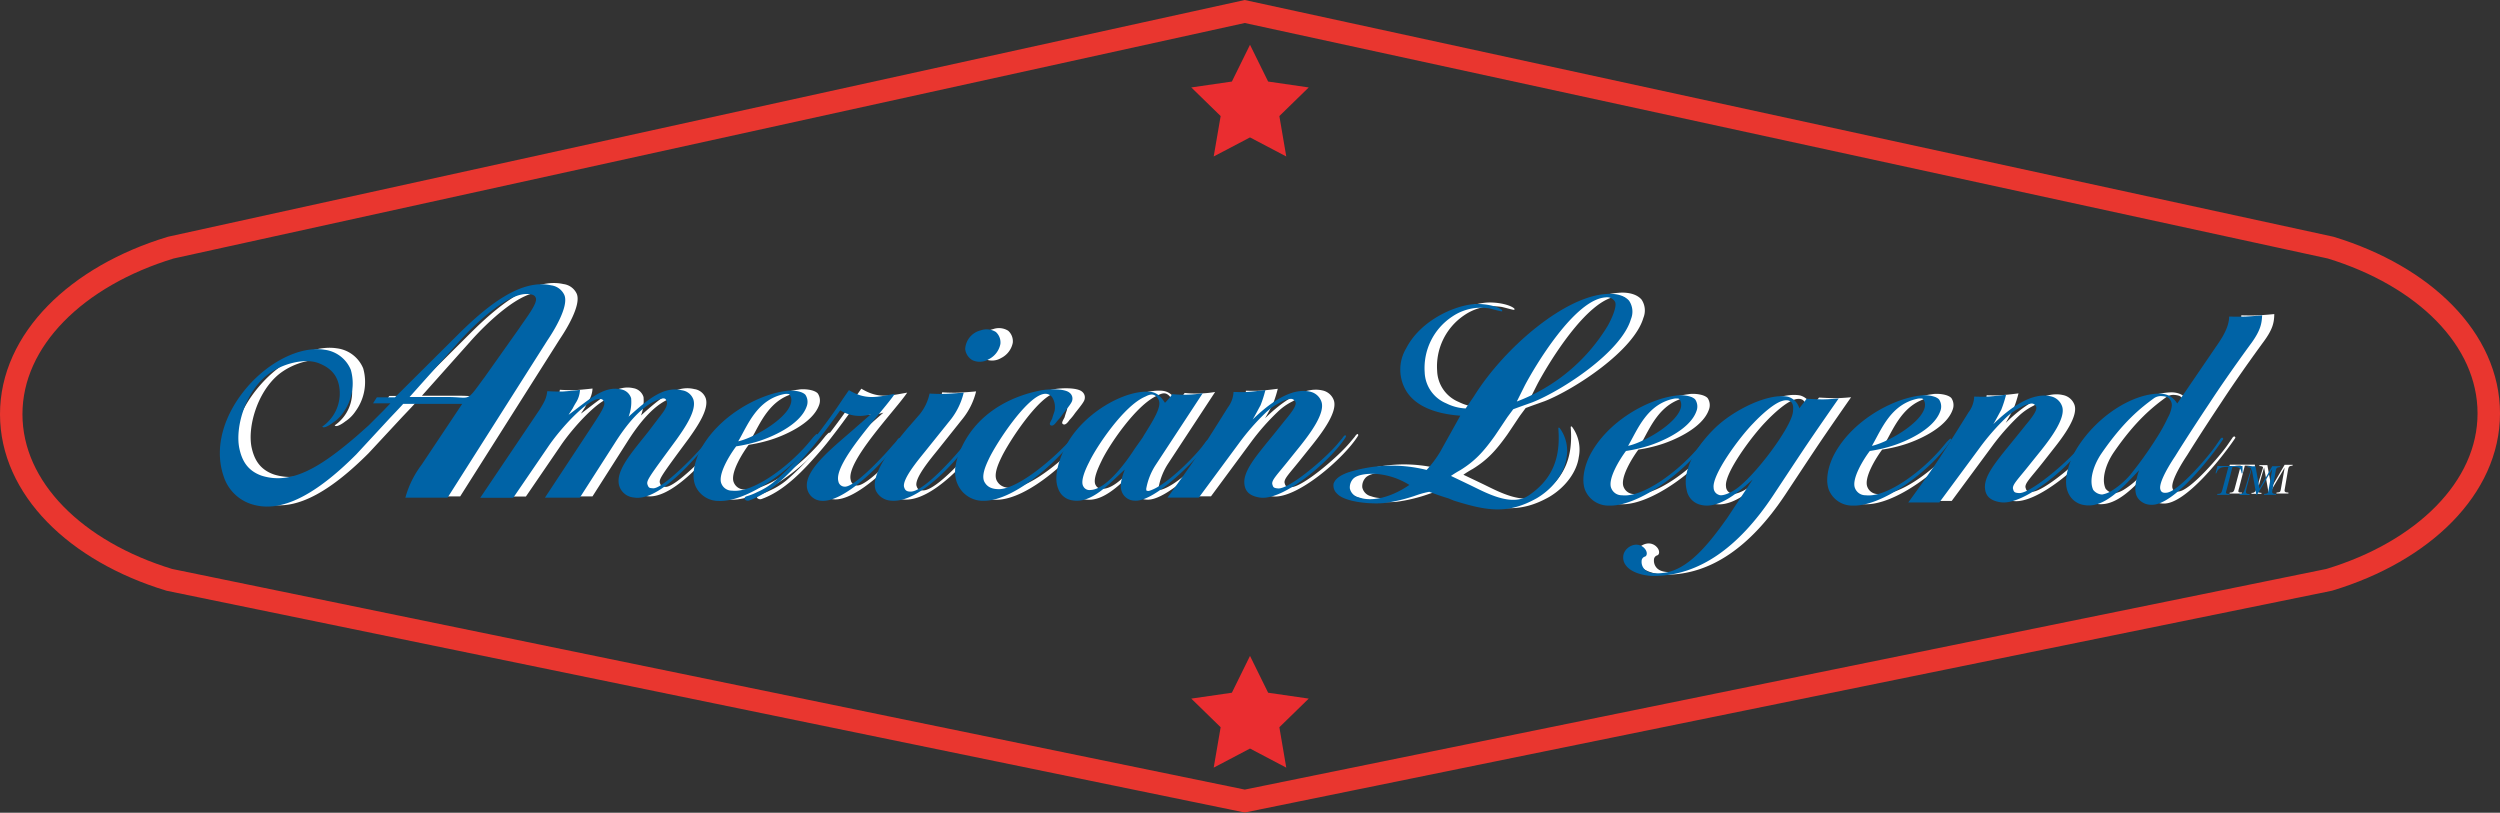 <svg xmlns="http://www.w3.org/2000/svg" viewBox="0 0 543.26 176.61"><rect x="0" y="0" width="543.26" height="176.61" fill="#333333" stroke="none"/><defs><style>.cls-1{fill:none;stroke:#e9362f;stroke-width:4.88px}.cls-2{fill:#fff}.cls-3{fill:#0063a6}.cls-4{fill:#ea2d30}</style></defs><title>Asset 1</title><g id="Layer_2" data-name="Layer 2"><g id="Layer_1-2" data-name="Layer 1"><path class="cls-1" d="M506.14 126c20.43-6.16 34.68-20 34.68-36.16S526.72 60 506.46 53.81L270.49 2.5 37.11 53.81C16.68 60 2.44 73.85 2.44 90s14.1 29.84 34.35 36l233.7 48.07z"/><path class="cls-2" d="M90.79 107.87a21.07 21.07 0 0 1 3.52-7.11l8.83-13.24H90.3c-.07.14-2.9 3.1-2.9 3.1l-7.31 7.87c-7.52 7.52-15.24 12.69-22 11a9.31 9.31 0 0 1-6.83-6.35c-2.14-6.34.2-13.52 5.1-19.24s11.73-9 16.83-8.21a7.13 7.13 0 0 1 5.73 4.35 10.79 10.79 0 0 1-1.65 9.31A7.84 7.84 0 0 1 75 91.6c-.41.34-1.93 1.38-2.27.83A8.76 8.76 0 0 0 76.44 84c-.34-2.48-1.65-4.27-4.55-5.38s-8.07 0-11.52 2.9c-4.55 3.93-6.55 11.24-5.72 15.59.55 2.62 1.72 4.9 4.89 6 6.42 2 12.62-1.73 20.77-8.76l2.48-2.21 3.1-3.14 1.58-1.65h-3.72l.83-1.31h3.93l13.73-13.66c6.41-6.38 13.76-12.1 20.2-10.65a3.67 3.67 0 0 1 2.9 2.14c1 2.49-2.41 7.93-3.72 9.86L100 107.87zM99.47 86c5.86-.07 4.2 1.52 8.55-4.34L115.55 71c1.52-2.28 4-5.38 3.59-6.55-.14-.48-.55-.76-1.38-.83-4.41-.69-11.94 6.48-15.59 10.62L91.68 86h7.79zm28.36 1.25a13.86 13.86 0 0 0-.69 1.24l-.9 1.38.21-.14c4.35-3.24 7.52-6.21 11.18-5.38a2.78 2.78 0 0 1 2.21 1.93 9 9 0 0 1-.55 4c4.21-3.79 7.66-6.69 11.59-5.73a3.07 3.07 0 0 1 2.48 2c.76 2.35-1.79 6.07-3.65 8.69l-2.55 3.45c-3.66 5-4 5.59-3.73 6.35s.49.69 1.18.76c2.13.14 9.52-7.45 11.24-9.66l.69-.9s.41-.62.62-.62.14.28.14.28c-4.14 5.45-11.73 13.79-16.83 12.9a3.64 3.64 0 0 1-3.11-2.28c-1.24-3.31 2.69-7.52 6.21-12l2.43-3.17c1.86-2.28 1.86-3.1 1.45-3.79-.21-.41-.76-.28-.76-.28-4.35 1-8.07 6.07-10.42 9.79l-7.52 11.8h-7.58l9.18-13.93c2.76-4.21 4.07-6.07 3.66-6.9-.28-.62-.62-.62-1.11-.62-2.62.14-8.41 6.48-11.1 10.48l-7.52 11h-7.17L120 88.7c1.38-2.21 1.45-2.69 1.66-4 0 0 2.21.14 3.52.07 1.73-.13 3.58-.34 3.58-.34a5.59 5.59 0 0 1-.93 2.82z"/><path class="cls-2" d="M159.49 104.91a2.43 2.43 0 0 0 2.27 1.45c4.42.55 11.93-4.9 16.49-10.21l1.17-1.45.48-.49s.21-.2.34-.2.14.28.14.28c-4.35 6.62-15 14.56-21.52 14.28a5.48 5.48 0 0 1-4.83-2.83c-1.24-2.21-.48-5.59.76-8.07 3.87-7.52 12.77-12.28 18.7-13 1-.21 3.38-.07 4.21.82A2.76 2.76 0 0 1 178 88c-1.45 4.14-8 6.83-10.83 7.66a32.49 32.49 0 0 1-4.48 1c-1.27 1.69-4.17 6.25-3.2 8.25zm15-19c-.07-.21-.21-.48-.42-.55a3.64 3.64 0 0 0-.89 0c-6 1.17-8 6.76-10.07 10.28 4.03-.94 12.72-6.18 11.41-9.7z"/><path class="cls-2" d="M197.14 85.32c-2.55 3.8-13.38 15-12.27 19a1.39 1.39 0 0 0 1.31 1.17c2.21.28 9.24-7.45 10.41-8.89l.9-1s.41-.69.69-.69.07.34.07.34c-3.52 5.11-12.25 13.75-17.11 13.25a3.31 3.31 0 0 1-3-2.42c-1.17-4.21 6.07-9.52 10.83-13.79l3-2.62a7.91 7.91 0 0 1-6.69-.83s-3.86 5.45-6.55 8.62c-4.35 5.1-8.48 9.31-13.31 11a.91.91 0 0 1-.9-.27c-.07-.48.07-.55.48-.69a12.42 12.42 0 0 0 2.27-.9 15.36 15.36 0 0 0 3.52-2.14 58.42 58.42 0 0 0 7-7.18c1-1.17 5-6.27 7.72-10.41.55-.83 1.66-2.41 1.66-2.41 3.7 2.24 6.11 1.54 9.97.86z"/><path class="cls-2" d="M208.39 85.32c1.65-.07 3.72-.27 3.72-.27a15.28 15.28 0 0 1-2.69 5.65l-5.72 7.18c-1.38 1.72-5.24 6.27-4.48 7.86.2.62.62.83 1.37.83 2.9 0 9.73-7.73 12.14-10.76l.62-1s.9-1.31 1.11-.83c.07.2-.14.55-.14.55-3.31 5-11.86 14.69-18.07 14a3.88 3.88 0 0 1-3.24-2.21c-1.24-3.24 3.1-9 6.9-13.52l2.62-3a10.73 10.73 0 0 0 2.21-4.55s1.85.14 3.65.07zm10.69-13.45a3.06 3.06 0 0 1 1 2.62 4.71 4.71 0 0 1-2.55 3.32A3.77 3.77 0 0 1 214 78a3.2 3.2 0 0 1-1.58-2.41 4.4 4.4 0 0 1 3.38-4.07 3.79 3.79 0 0 1 3.28.35z"/><path class="cls-2" d="M231.36 90.63c0-.14.41-1.31.48-1.52a4.13 4.13 0 0 0-.48-3 1.79 1.79 0 0 0-1.86-.76c-3.73.62-10.21 10.55-11.87 14-.69 1.45-1.86 3.93-.9 5.31.63 1 1.66 1.38 3.1 1.38 4.42-.13 12.77-7.24 16.9-12.27 0 0 1.38-1.73 1.24-1.11a.48.48 0 0 1-.14.28c-4.34 6.42-14.48 15.72-21.38 15.66a6 6 0 0 1-5.17-2.76c-1.59-2.48-1.11-5.38.13-8.21 3.18-7.52 10.21-11.59 17.38-13 1.59-.34 5.24-.48 6.35.48a1.58 1.58 0 0 1 .55 1.65c-.07.48-.83 1.45-2.07 3a10.72 10.72 0 0 1-1.17 1.45c-.21.28-.83 1.24-1.38 1s-.07-.82.29-1.58z"/><path class="cls-2" d="M257.43 85.39a24.76 24.76 0 0 0 6.62-.21l-10.14 15.45a14 14 0 0 0-2.14 5.31s0 .34.07.41a1.57 1.57 0 0 0 .48.07c3.59-1 9.38-6.9 11.45-9.45l.76-1c.89-1.31 1-.28 1-.28-2.24 3.31-11.9 13.31-16.38 12.88a3 3 0 0 1-2.69-1.87c-.55-1.38-.13-2.83.62-4.89-3.31 3-7.24 7.52-11.45 6.69a3.79 3.79 0 0 1-3-2.49c-1.24-2.89.48-7.52 2.48-10.76 3.72-5.79 11-10.07 16.21-10.35 1.79-.07 3 .07 4.49 2.41a12.92 12.92 0 0 0 1.62-1.92zm-19.31 20.07a1.48 1.48 0 0 0 1.51.76c3.24-.07 7.38-5.45 9.66-9l1.66-2.34c1.1-1.93 4-6 3.65-7.79a2 2 0 0 0-1-1.45c-.48-.28-1.1-.21-2 .27-4.69 1.94-10.7 11-12.21 14.21-.65 1.34-2.03 4.17-1.27 5.34z"/><path class="cls-2" d="M276.61 87.8c-.28.48-1.24 2.35-1.72 3.1 3.52-3.45 8.34-7 12.41-6.07a3.34 3.34 0 0 1 2.55 2.17c.83 2.48-2.42 6.83-4.55 9.52l-2.3 2.87c-2.83 3.59-4.21 4.76-3.8 5.72.14.55.35.69 1.24.76 2.49.13 10.55-6.76 13.1-9.94l.84-1c.48-.76.82-.76.76-.28-3 4.9-13.66 14.14-18.83 13.18-1.17-.21-2.83-.69-3.17-2.55-.62-3 2.48-6.42 6.55-11.45L282 91c1.66-2 2.62-3.38 2.14-4.07s-1-.55-1.59-.41a5.35 5.35 0 0 0-1.66.69 12.81 12.81 0 0 0-3.24 2.28 49.84 49.84 0 0 0-5.74 6.51l-8.76 11.86h-6.76s4.42-6 6.9-9.79 6.21-9.79 6.21-9.79a6 6 0 0 0 1.24-3.38s1.93.07 3 0c1.38-.07 3.93-.42 3.93-.42a26 26 0 0 1-1.06 3.32zm45.56 17.35c3.31 1.59 9 4.83 12.76 2.21 5.38-3.66 6.83-8.48 6.41-14.28-.07-.55.14-.55.42-.13a8.33 8.33 0 0 1 1.31 6.41c-.41 3-2.69 6.41-6.41 8.62-6.35 3.58-10.9 2.76-18 .55l-1.17-.48c-2.28-.69-4.21-1.45-4.21-1.45a18.63 18.63 0 0 0-2.62.69 35.24 35.24 0 0 1-7 1.73c-2.07.28-8.55.07-10.48-2.07a2.4 2.4 0 0 1-.69-2.14c.41-1.1 1.45-1.79 3.11-2.41a31.31 31.31 0 0 1 17.1-.55 24.63 24.63 0 0 0 2.9-3.86L320 90c-2.84-.21-9.25-1-11.87-5.58a9 9 0 0 1 .13-9.1c3-5.79 9.86-9 14.28-9.52 2.42-.28 5.31.34 6.34 1.1.35.21.28.49 0 .42-.48-.07-1.65-.42-2.54-.62a13.35 13.35 0 0 0-2.76-.13 11.2 11.2 0 0 0-5.39 1.93 13.4 13.4 0 0 0-5.89 12.1 7.58 7.58 0 0 0 4.7 6.75 10.52 10.52 0 0 0 4.21 1.11l1.79-2.62c6.63-10.62 19.66-21.66 28.7-22.21 1.38-.14 3.72 0 5 1.45a4.23 4.23 0 0 1 .41 4c-2.07 7.1-14.82 15.45-21.38 18.07l-1.93.69c-1.18.42-2.27.83-2.27.83l-1.18 1.59c-.2.27-2 3-2.83 4.21-2.41 3.37-4.27 5.45-7.52 7.45a23.27 23.27 0 0 0-2 1.24zm-25.38-1.38a2.74 2.74 0 0 0-.76 2.14 2.52 2.52 0 0 0 1.93 1.93c3 1.11 7.31-.14 11-2.69a15.89 15.89 0 0 0-6.62-2.34c-1.34-.21-4.34-.21-5.56.96zm56.83-38.48a2 2 0 0 0-2-.9c-6.76.42-15.46 15.11-17.59 19.18L332.3 87A39.28 39.28 0 0 0 352 70.6c.93-1.6 2.17-4.42 1.62-5.31zm-.76 40.62a2.42 2.42 0 0 0 2.28 1.45c4.41.55 11.93-4.89 16.49-10.21l1.18-1.45.47-.48s.21-.2.35-.2.13.27.13.27c-4.35 6.63-15 14.56-21.52 14.28a5.49 5.49 0 0 1-4.83-2.83c-1.24-2.21-.48-5.59.76-8.07 3.86-7.52 12.76-12.28 18.69-13 1-.21 3.38-.07 4.21.83a2.74 2.74 0 0 1 .27 2.55c-1.45 4.13-8 6.83-10.83 7.65a31.56 31.56 0 0 1-4.48 1c-1.24 1.66-4.14 6.21-3.17 8.21zm15-19a.85.85 0 0 0-.41-.56 3.83 3.83 0 0 0-.9 0c-6 1.18-8 6.76-10.07 10.28 4.04-.93 12.72-6.17 11.41-9.68z"/><path class="cls-2" d="M395.28 86.39s2.62.14 3.38.14c1.52 0 3.59-.21 3.59-.21s-4.9 7-7.87 11.45c-2.48 3.73-6.35 9.59-6.35 9.59-7.72 11.66-16.35 17.38-25.66 17.52-1.45.07-5-.35-6.42-2.35a2.75 2.75 0 0 1-.34-2.69 3.07 3.07 0 0 1 2.28-1.72 2.38 2.38 0 0 1 2.07.69c.76.75.69 1.65.21 1.86a1 1 0 0 0-.76 1 2.31 2.31 0 0 0 .48 1.59c.76 1 2.28 1.17 3.93 1 5.45-.41 10.07-6.14 14.21-12l5.52-8.34c-3.8 3.45-7.86 6.56-11.53 5.45a4 4 0 0 1-2.82-3.17c-1-4.14 1.8-9.11 5.93-13.24s11.93-7.93 16.14-7a3.62 3.62 0 0 1 2.41 2.48zm-20.21 19.31a1.64 1.64 0 0 0 1.1 1.52c.62.34 2.14-.21 3.38-1 4.07-2.48 12.56-13.79 12.76-17.1.14-1.24-.07-1.8-.48-2.14s-1.11-.41-1.93-.13c-1.8.55-4.49 3-6.21 4.82-3.17 3.28-9.04 11.28-8.62 14.03zm30.76.21a2.42 2.42 0 0 0 2.27 1.45c4.42.55 11.94-4.89 16.48-10.21l1.17-1.45.49-.48s.21-.2.34-.2.14.27.14.27c-4.34 6.63-15 14.56-21.52 14.28a5.48 5.48 0 0 1-4.82-2.83c-1.25-2.21-.48-5.59.76-8.07 3.86-7.52 12.76-12.28 18.69-13 1-.21 3.38-.07 4.21.83a2.76 2.76 0 0 1 .27 2.55c-1.45 4.13-8 6.83-10.83 7.65a31.41 31.41 0 0 1-4.48 1c-1.24 1.66-4.13 6.21-3.17 8.21zm15-19a.84.84 0 0 0-.41-.56 3.8 3.8 0 0 0-.89 0c-6 1.18-8 6.76-10.07 10.28 4.03-.93 12.72-6.17 11.41-9.68z"/><path class="cls-2" d="M437.56 88.8c-.27.48-1.24 2.34-1.72 3.1 3.52-3.45 8.34-7 12.42-6.06A3.33 3.33 0 0 1 450.8 88c.83 2.48-2.41 6.83-4.55 9.52l-2.25 2.87c-2.82 3.59-4.21 4.76-3.79 5.73.14.55.34.69 1.24.75 2.48.14 10.55-6.76 13.11-9.93l.82-1c.49-.76.83-.76.76-.27-3 4.9-13.66 14.14-18.83 13.17-1.17-.21-2.83-.69-3.18-2.55-.62-3 2.49-6.41 6.56-11.45l2.25-2.84c1.66-2 2.62-3.38 2.14-4.07s-1-.56-1.59-.42a5.41 5.41 0 0 0-1.66.69 12.92 12.92 0 0 0-3.24 2.28 49.87 49.87 0 0 0-5.72 6.52l-8.76 11.86h-6.75s4.41-6 6.9-9.8 6.2-9.79 6.2-9.79a6 6 0 0 0 1.24-3.38s1.93.07 3 0c1.38-.07 3.93-.41 3.93-.41a26.61 26.61 0 0 1-1.07 3.32z"/><path class="cls-2" d="M492 74.11s-5 6.76-9.24 13.24c-4.83 7.25-7.45 11.52-7.45 11.52-2.07 3.1-3.66 6.21-3.18 7.31.14.48.55.69 1.18.63 2.55 0 9.37-8.08 10.76-10.15l1-1.45s.27-.48.55-.34a.42.42 0 0 1 .14.27c-2.42 3.66-10.83 14.55-15.67 14.28a3.52 3.52 0 0 1-2.89-1.45c-1.11-1.52-.28-4.48.27-6.07-3.65 3.86-7.59 8.34-11.93 7.58a4.46 4.46 0 0 1-3.52-2.76c-1.17-2.69.27-6.9 2.07-9.79 4.35-6.83 11.72-11.45 17.46-11.66a5 5 0 0 1 2.21.35 4.51 4.51 0 0 1 2 1.8l8.28-12.14c1.31-1.86 3-4.35 3-6.76 0 0 2.27.07 3.72 0s3.45-.27 3.45-.27c-.02 1.87-.36 3.31-2.21 5.86zm-32.64 24.14c-1.8 2.63-2.76 5.93-1.8 7.94a2.59 2.59 0 0 0 1.93 1 5.91 5.91 0 0 0 2-.76 18.05 18.05 0 0 0 4-3.38 83.14 83.14 0 0 0 5.8-8.05 38.65 38.65 0 0 0 2.49-4.49 7 7 0 0 0 .82-2.27 2 2 0 0 0-1-2.21 4.36 4.36 0 0 0-1.11-.21 2.71 2.71 0 0 0-1.66.41c-2.99 2.16-6.71 5.12-11.47 12.02zm27.22 7.75a5.34 5.34 0 0 0-.18.73c0 .35.49.3.82.31l-.07.21h-2.67l.06-.21c.83 0 .9-.27 1.1-1l1.29-4.86c-1.3 0-2.13 0-2.62 1.38h-.18l.42-1.59H490v1.59h-.19c-.21-1.25-.54-1.38-2-1.38zm9.88-5h1.76l-.06.21c-.87 0-.86.4-1 1.12l-.7 4.1c-.11.61.42.57.82.6v.21h-2.62l.05-.21c.74-.07.82-.07.94-.79l.82-4.61-3.32 5.62H493l-1-5.66-1 3.41a10.08 10.08 0 0 0-.35 1.58c0 .53.37.5.8.52l-.05.21h-2.17l.06-.21a.86.86 0 0 0 .9-.5 12.51 12.51 0 0 0 .56-1.65l1-3.28c.11-.37-.57-.39-.78-.39v-.21h1.74l.88 4.87z"/><path class="cls-3" d="M88.09 108.14a21.08 21.08 0 0 1 3.52-7.14l8.83-13.24H87.61c-.07.14-2.9 3.1-2.9 3.1l-7.31 7.9c-7.52 7.52-15.24 12.69-22 11a9.31 9.31 0 0 1-6.83-6.35c-2.14-6.34.2-13.52 5.1-19.24s11.73-9 16.83-8.17a7.13 7.13 0 0 1 5.73 4.35 10.79 10.79 0 0 1-1.65 9.31 7.84 7.84 0 0 1-2.28 2.21c-.41.34-1.93 1.38-2.27.83a8.76 8.76 0 0 0 3.72-8.42c-.34-2.48-1.65-4.27-4.55-5.38s-8.07 0-11.52 2.9C53.12 85.72 51.12 93 52 97.38c.55 2.62 1.72 4.9 4.89 6 6.42 2 12.62-1.73 20.77-8.76l2.48-2.21 3.11-3.11 1.58-1.65h-3.77l.83-1.31h3.93l13.72-13.65C106 66.27 113.27 60.55 119.75 62a3.67 3.67 0 0 1 2.9 2.14c1 2.49-2.41 7.93-3.72 9.86l-21.67 34.14zm8.69-21.87c5.86-.07 4.21 1.52 8.55-4.34l7.52-10.62c1.52-2.28 4-5.38 3.59-6.55-.14-.48-.55-.76-1.38-.83-4.41-.69-11.94 6.48-15.59 10.62L89 86.27h7.79zm28.36 1.24a13.88 13.88 0 0 0-.69 1.24l-.9 1.38.21-.14c4.35-3.24 7.52-6.21 11.18-5.38a2.78 2.78 0 0 1 2.21 1.93 9 9 0 0 1-.55 4c4.21-3.79 7.66-6.69 11.59-5.73a3.07 3.07 0 0 1 2.48 2c.76 2.35-1.79 6.07-3.65 8.69l-2.57 3.5c-3.66 5-4 5.59-3.73 6.35s.49.69 1.18.76c2.13.14 9.52-7.45 11.24-9.66l.69-.9s.41-.62.62-.62.14.28.14.28c-4.14 5.45-11.73 13.79-16.83 12.9a3.64 3.64 0 0 1-3.11-2.28c-1.24-3.31 2.69-7.52 6.21-12l2.41-3.17c1.86-2.28 1.86-3.1 1.45-3.79-.21-.41-.76-.28-.76-.28-4.35 1-8.07 6.07-10.42 9.79L126 108.14h-7.58l9.18-13.93c2.76-4.21 4.07-6.07 3.66-6.9-.28-.62-.62-.62-1.11-.62-2.62.14-8.41 6.48-11.1 10.48l-7.52 11h-7.17L117.27 89c1.38-2.21 1.45-2.69 1.66-4 0 0 2.21.14 3.52.07 1.73-.13 3.58-.34 3.58-.34a5.59 5.59 0 0 1-.89 2.78z"/><path class="cls-3" d="M156.8 105.17a2.43 2.43 0 0 0 2.27 1.45c4.42.55 11.93-4.9 16.49-10.21l1.17-1.41.48-.49s.21-.21.34-.21.14.28.14.28c-4.35 6.62-15 14.56-21.52 14.28a5.48 5.48 0 0 1-4.83-2.83c-1.24-2.21-.48-5.59.76-8.07 3.87-7.52 12.77-12.28 18.7-13 1-.21 3.38-.07 4.21.82a2.76 2.76 0 0 1 .28 2.55c-1.45 4.14-8 6.83-10.83 7.66a32.49 32.49 0 0 1-4.48 1c-1.25 1.63-4.15 6.18-3.18 8.18zm15-19c-.07-.21-.21-.48-.42-.55a3.64 3.64 0 0 0-.89 0c-6 1.17-8 6.76-10.07 10.28 4.03-.9 12.72-6.18 11.41-9.7z"/><path class="cls-3" d="M194.45 85.58c-2.55 3.8-13.38 15-12.27 19a1.39 1.39 0 0 0 1.31 1.17c2.21.28 9.24-7.45 10.41-8.89l.9-1s.41-.69.69-.69.07.34.07.34c-3.52 5.17-12.21 13.79-17.11 13.31a3.31 3.31 0 0 1-3-2.42c-1.17-4.21 6.07-9.52 10.83-13.79l3-2.62a7.91 7.91 0 0 1-6.69-.83s-3.86 5.45-6.55 8.62c-4.35 5.1-8.48 9.31-13.31 11a.91.91 0 0 1-.9-.27c-.07-.48.07-.55.48-.69a12.43 12.43 0 0 0 2.27-.9 15.36 15.36 0 0 0 3.52-2.14 58.41 58.41 0 0 0 7-7.18c1-1.17 5-6.27 7.72-10.41.55-.83 1.66-2.41 1.66-2.41 3.7 2.22 6.11 1.49 9.97.8z"/><path class="cls-3" d="M205.7 85.58c1.65-.07 3.72-.27 3.72-.27a15.28 15.28 0 0 1-2.69 5.69L201 98.14c-1.38 1.72-5.24 6.27-4.48 7.86.2.62.62.83 1.37.83 2.9 0 9.73-7.73 12.14-10.76l.62-1s.9-1.31 1.11-.83c.07.21-.14.55-.14.55-3.31 5-11.86 14.69-18.07 14a3.88 3.88 0 0 1-3.24-2.21c-1.24-3.24 3.1-9 6.9-13.52l2.62-3a10.73 10.73 0 0 0 2.17-4.54s1.9.13 3.7.06zm10.69-13.45a3.06 3.06 0 0 1 1 2.62 4.71 4.71 0 0 1-2.55 3.32 3.77 3.77 0 0 1-3.52.2 3.2 3.2 0 0 1-1.58-2.41 4.4 4.4 0 0 1 3.38-4.07 3.79 3.79 0 0 1 3.27.34z"/><path class="cls-3" d="M228.67 90.89c0-.14.41-1.31.48-1.52a4.13 4.13 0 0 0-.48-3 1.79 1.79 0 0 0-1.86-.76c-3.73.62-10.21 10.55-11.87 14-.69 1.45-1.86 3.93-.9 5.31.63 1 1.66 1.38 3.1 1.38 4.42-.16 12.77-7.3 16.86-12.3 0 0 1.38-1.73 1.24-1.11a.48.48 0 0 1-.14.28c-4.34 6.42-14.48 15.72-21.38 15.66a6 6 0 0 1-5.17-2.76c-1.59-2.48-1.11-5.38.13-8.21 3.18-7.52 10.21-11.59 17.38-13 1.59-.34 5.24-.48 6.35.48A1.58 1.58 0 0 1 233 87c-.07.48-.83 1.45-2.07 3a10.74 10.74 0 0 1-1.17 1.45c-.21.28-.83 1.24-1.38 1s-.06-.8.29-1.56z"/><path class="cls-3" d="M254.74 85.65a24.76 24.76 0 0 0 6.62-.21l-10.14 15.46a14 14 0 0 0-2.14 5.31s0 .34.07.41a1.57 1.57 0 0 0 .48.07c3.59-1 9.38-6.9 11.45-9.45l.76-1c.89-1.31 1-.28 1-.28-2.21 3.24-11.87 13.31-16.35 12.83a3 3 0 0 1-2.69-1.87c-.55-1.38-.13-2.83.62-4.89-3.31 3-7.24 7.52-11.45 6.69a3.79 3.79 0 0 1-3-2.49c-1.24-2.89.48-7.52 2.48-10.76 3.72-5.79 11-10.07 16.21-10.35 1.8-.07 3 .07 4.49 2.41a12.91 12.91 0 0 0 1.59-1.88zm-19.31 20.07a1.48 1.48 0 0 0 1.51.76c3.24-.07 7.38-5.45 9.66-9l1.66-2.34c1.1-1.93 4-6 3.65-7.79a2 2 0 0 0-1-1.45c-.48-.28-1.1-.21-2 .27-4.69 1.94-10.7 11-12.21 14.21-.7 1.35-2.03 4.17-1.27 5.34z"/><path class="cls-3" d="M273.92 88.07c-.28.48-1.24 2.35-1.72 3.1 3.52-3.45 8.34-7 12.41-6.07a3.34 3.34 0 0 1 2.55 2.21c.83 2.48-2.42 6.83-4.55 9.52l-2.28 2.83c-2.83 3.59-4.21 4.76-3.8 5.72.14.55.35.69 1.24.76 2.49.13 10.55-6.76 13.1-9.94l.84-1c.48-.76.82-.76.76-.28-3 4.9-13.66 14.14-18.83 13.18-1.17-.21-2.83-.69-3.17-2.55-.62-3 2.48-6.42 6.55-11.45l2.27-2.83c1.66-2 2.63-3.38 2.14-4.07s-1-.55-1.59-.42a5.35 5.35 0 0 0-1.66.69 12.81 12.81 0 0 0-3.18 2.25 49.83 49.83 0 0 0-5.73 6.55l-8.76 11.86h-6.81s4.42-6 6.9-9.79 6.21-9.79 6.21-9.79a6 6 0 0 0 1.24-3.38s1.93.07 3 0c1.38-.07 3.93-.42 3.93-.42a26 26 0 0 1-1.06 3.32zm45.56 17.35c3.31 1.59 9 4.83 12.76 2.21 5.38-3.66 6.83-8.48 6.41-14.28-.07-.55.14-.55.42-.13a8.33 8.33 0 0 1 1.31 6.41c-.41 3-2.69 6.41-6.41 8.62-6.35 3.58-10.9 2.76-18 .55l-1.17-.48c-2.28-.69-4.21-1.45-4.21-1.45a18.62 18.62 0 0 0-2.62.69 35.24 35.24 0 0 1-7 1.73c-2.07.28-8.55.07-10.48-2.07a2.4 2.4 0 0 1-.69-2.14c.41-1.1 1.45-1.79 3.11-2.41a31.31 31.31 0 0 1 17.1-.55 24.62 24.62 0 0 0 2.9-3.86l4.42-7.93c-2.84-.21-9.25-1-11.87-5.58a9 9 0 0 1 .13-9.1c3-5.79 9.86-9 14.28-9.52 2.42-.28 5.31.34 6.34 1.1.35.21.28.49 0 .42-.48-.07-1.65-.42-2.54-.62a13.35 13.35 0 0 0-2.76-.13 11.2 11.2 0 0 0-5.39 1.93 13.4 13.4 0 0 0-5.93 12.07 7.58 7.58 0 0 0 4.69 6.75 10.52 10.52 0 0 0 4.21 1.11l1.79-2.62C326.92 75.48 340 64.44 349 63.89c1.38-.14 3.72 0 5 1.45a4.23 4.23 0 0 1 .41 4c-2.07 7.1-14.82 15.45-21.38 18.07l-1.93.69c-1.18.42-2.27.83-2.27.83l-1.18 1.59c-.2.27-2 3-2.83 4.21-2.41 3.37-4.27 5.45-7.52 7.45a23.27 23.27 0 0 0-2 1.24zM294.09 104a2.74 2.74 0 0 0-.76 2.14 2.52 2.52 0 0 0 1.93 1.93c3 1.11 7.31-.14 11-2.69a15.89 15.89 0 0 0-6.62-2.34c-1.34-.17-4.38-.17-5.55.96zm56.83-38.48a2 2 0 0 0-2-.9c-6.76.42-15.46 15.11-17.59 19.18l-1.72 3.45a39.28 39.28 0 0 0 19.73-16.41c.9-1.57 2.14-4.4 1.59-5.29zm-.75 40.65a2.42 2.42 0 0 0 2.28 1.45c4.41.55 11.93-4.89 16.49-10.21l1.17-1.41.47-.48s.21-.2.35-.2.13.27.13.27c-4.35 6.63-15 14.56-21.52 14.28a5.49 5.49 0 0 1-4.83-2.83c-1.24-2.21-.48-5.59.76-8.07 3.86-7.52 12.76-12.28 18.69-13 1-.21 3.38-.07 4.21.83a2.74 2.74 0 0 1 .27 2.55c-1.45 4.13-8 6.83-10.83 7.65a31.56 31.56 0 0 1-4.48 1c-1.23 1.62-4.13 6.17-3.16 8.17zm15-19a.85.85 0 0 0-.41-.56 3.83 3.83 0 0 0-.9 0c-6 1.18-8 6.76-10.07 10.28 4.04-.89 12.72-6.16 11.41-9.68z"/><path class="cls-3" d="M392.59 86.65s2.62.14 3.38.14c1.52 0 3.59-.21 3.59-.21s-4.9 7-7.87 11.45c-2.48 3.73-6.35 9.59-6.35 9.59-7.72 11.66-16.34 17.38-25.65 17.53-1.45.07-5-.35-6.42-2.35a2.75 2.75 0 0 1-.34-2.69 3.07 3.07 0 0 1 2.28-1.72 2.38 2.38 0 0 1 2.07.69c.76.75.69 1.65.21 1.86a1 1 0 0 0-.76 1 2.31 2.31 0 0 0 .48 1.59c.76 1 2.28 1.17 3.93 1 5.45-.41 10.07-6.14 14.21-12l5.52-8.34c-3.8 3.45-7.86 6.56-11.53 5.45a4 4 0 0 1-2.82-3.17c-1-4.14 1.8-9.11 5.93-13.24s11.93-7.93 16.14-7a3.62 3.62 0 0 1 2.41 2.49zM372.38 106a1.64 1.64 0 0 0 1.1 1.52c.62.34 2.14-.21 3.38-1 4.07-2.48 12.56-13.79 12.76-17.1.14-1.24-.07-1.8-.48-2.14s-1.11-.41-1.93-.13c-1.8.55-4.49 3-6.21 4.82-3.17 3.24-9 11.24-8.62 14.03zm30.76.17a2.42 2.42 0 0 0 2.27 1.45c4.42.55 11.94-4.89 16.48-10.21l1.18-1.41.49-.48s.21-.2.34-.2.14.27.14.27c-4.34 6.63-15 14.56-21.52 14.28a5.48 5.48 0 0 1-4.82-2.83c-1.25-2.21-.48-5.59.76-8.07 3.86-7.52 12.76-12.28 18.69-13 1-.21 3.38-.07 4.21.83a2.76 2.76 0 0 1 .27 2.55c-1.45 4.13-8 6.83-10.83 7.65a31.42 31.42 0 0 1-4.48 1c-1.25 1.62-4.14 6.17-3.18 8.17zm15-19a.84.84 0 0 0-.41-.56 3.8 3.8 0 0 0-.89 0c-6 1.18-8 6.76-10.07 10.28 4.03-.89 12.72-6.16 11.41-9.68z"/><path class="cls-3" d="M434.87 89.07c-.27.48-1.24 2.34-1.72 3.1 3.52-3.45 8.34-7 12.42-6.06a3.33 3.33 0 0 1 2.54 2.21c.83 2.48-2.41 6.83-4.55 9.52l-2.28 2.83c-2.82 3.59-4.21 4.76-3.79 5.73.14.54.34.69 1.24.75 2.48.14 10.55-6.76 13.11-9.93l.82-1c.49-.76.83-.76.76-.27-3 4.9-13.66 14.14-18.83 13.17-1.17-.21-2.83-.69-3.18-2.55-.62-3 2.49-6.41 6.56-11.45l2.28-2.83c1.66-2 2.62-3.38 2.14-4.07s-1-.56-1.59-.41a5.41 5.41 0 0 0-1.66.69 12.92 12.92 0 0 0-3.24 2.28 49.88 49.88 0 0 0-5.72 6.55l-8.76 11.86h-6.75s4.41-6 6.9-9.8 6.2-9.79 6.2-9.79a6 6 0 0 0 1.23-3.42s1.93.07 3 0c1.38-.07 3.93-.41 3.93-.41a26.63 26.63 0 0 1-1.06 3.3z"/><path class="cls-3" d="M489.36 74.38s-5 6.76-9.24 13.24c-4.83 7.25-7.45 11.52-7.45 11.52-2.07 3.1-3.66 6.21-3.18 7.31.14.48.55.69 1.18.63 2.55 0 9.37-8.08 10.76-10.15l1-1.45s.27-.48.55-.34a.42.42 0 0 1 .14.27c-2.41 3.66-10.83 14.55-15.66 14.28a3.52 3.52 0 0 1-2.89-1.45c-1.11-1.52-.28-4.48.27-6.07-3.65 3.86-7.59 8.34-11.93 7.58a4.46 4.46 0 0 1-3.52-2.76c-1.17-2.69.27-6.9 2.07-9.79 4.35-6.83 11.72-11.45 17.45-11.66a5 5 0 0 1 2.21.35 4.51 4.51 0 0 1 2 1.8l8.28-12.14c1.31-1.86 3-4.35 3-6.76 0 0 2.27.07 3.72 0s3.45-.27 3.45-.27c-.07 1.86-.41 3.31-2.21 5.86zm-32.69 24.14c-1.8 2.63-2.76 5.93-1.8 7.94a2.59 2.59 0 0 0 1.93 1 5.91 5.91 0 0 0 2-.76 18.06 18.06 0 0 0 4-3.38 83.13 83.13 0 0 0 5.79-8.07 38.65 38.65 0 0 0 2.49-4.49 7 7 0 0 0 .82-2.27 2 2 0 0 0-1-2.21 4.36 4.36 0 0 0-1.11-.2 2.71 2.71 0 0 0-1.66.41c-2.98 2.17-6.71 5.13-11.46 12.03zm27.22 7.77a5.33 5.33 0 0 0-.18.73c0 .35.49.3.82.31l-.07.21h-2.67l.06-.21c.83 0 .9-.27 1.1-1l1.29-4.86c-1.3 0-2.13 0-2.62 1.38h-.18l.42-1.59h5.45v1.59h-.19c-.21-1.25-.54-1.38-2-1.38zm9.88-4.99h1.76l-.06.21c-.87 0-.86.4-1 1.12l-.7 4.1c-.11.61.42.57.82.6v.21h-2.62l.05-.21c.74-.07.82-.07.94-.8l.82-4.61-3.32 5.62h-.15l-1-5.66-.9 3.37a10.08 10.08 0 0 0-.35 1.58c0 .53.37.5.8.52l-.05.21h-2.17l.06-.21a.86.86 0 0 0 .9-.5 12.51 12.51 0 0 0 .56-1.65l1-3.28c.11-.37-.57-.39-.78-.39v-.21h1.74l.88 4.87z"/><path class="cls-4" d="M271.63 9.73l3.94 7.99 8.82 1.28-6.38 6.22 1.5 8.78-7.88-4.14-7.89 4.14 1.51-8.78-6.38-6.22 8.82-1.28 3.94-7.99zm0 132.8l3.94 8 8.82 1.28-6.38 6.22 1.5 8.78-7.88-4.15-7.89 4.15 1.51-8.78-6.38-6.22 8.82-1.28 3.94-8z"/></g></g></svg>